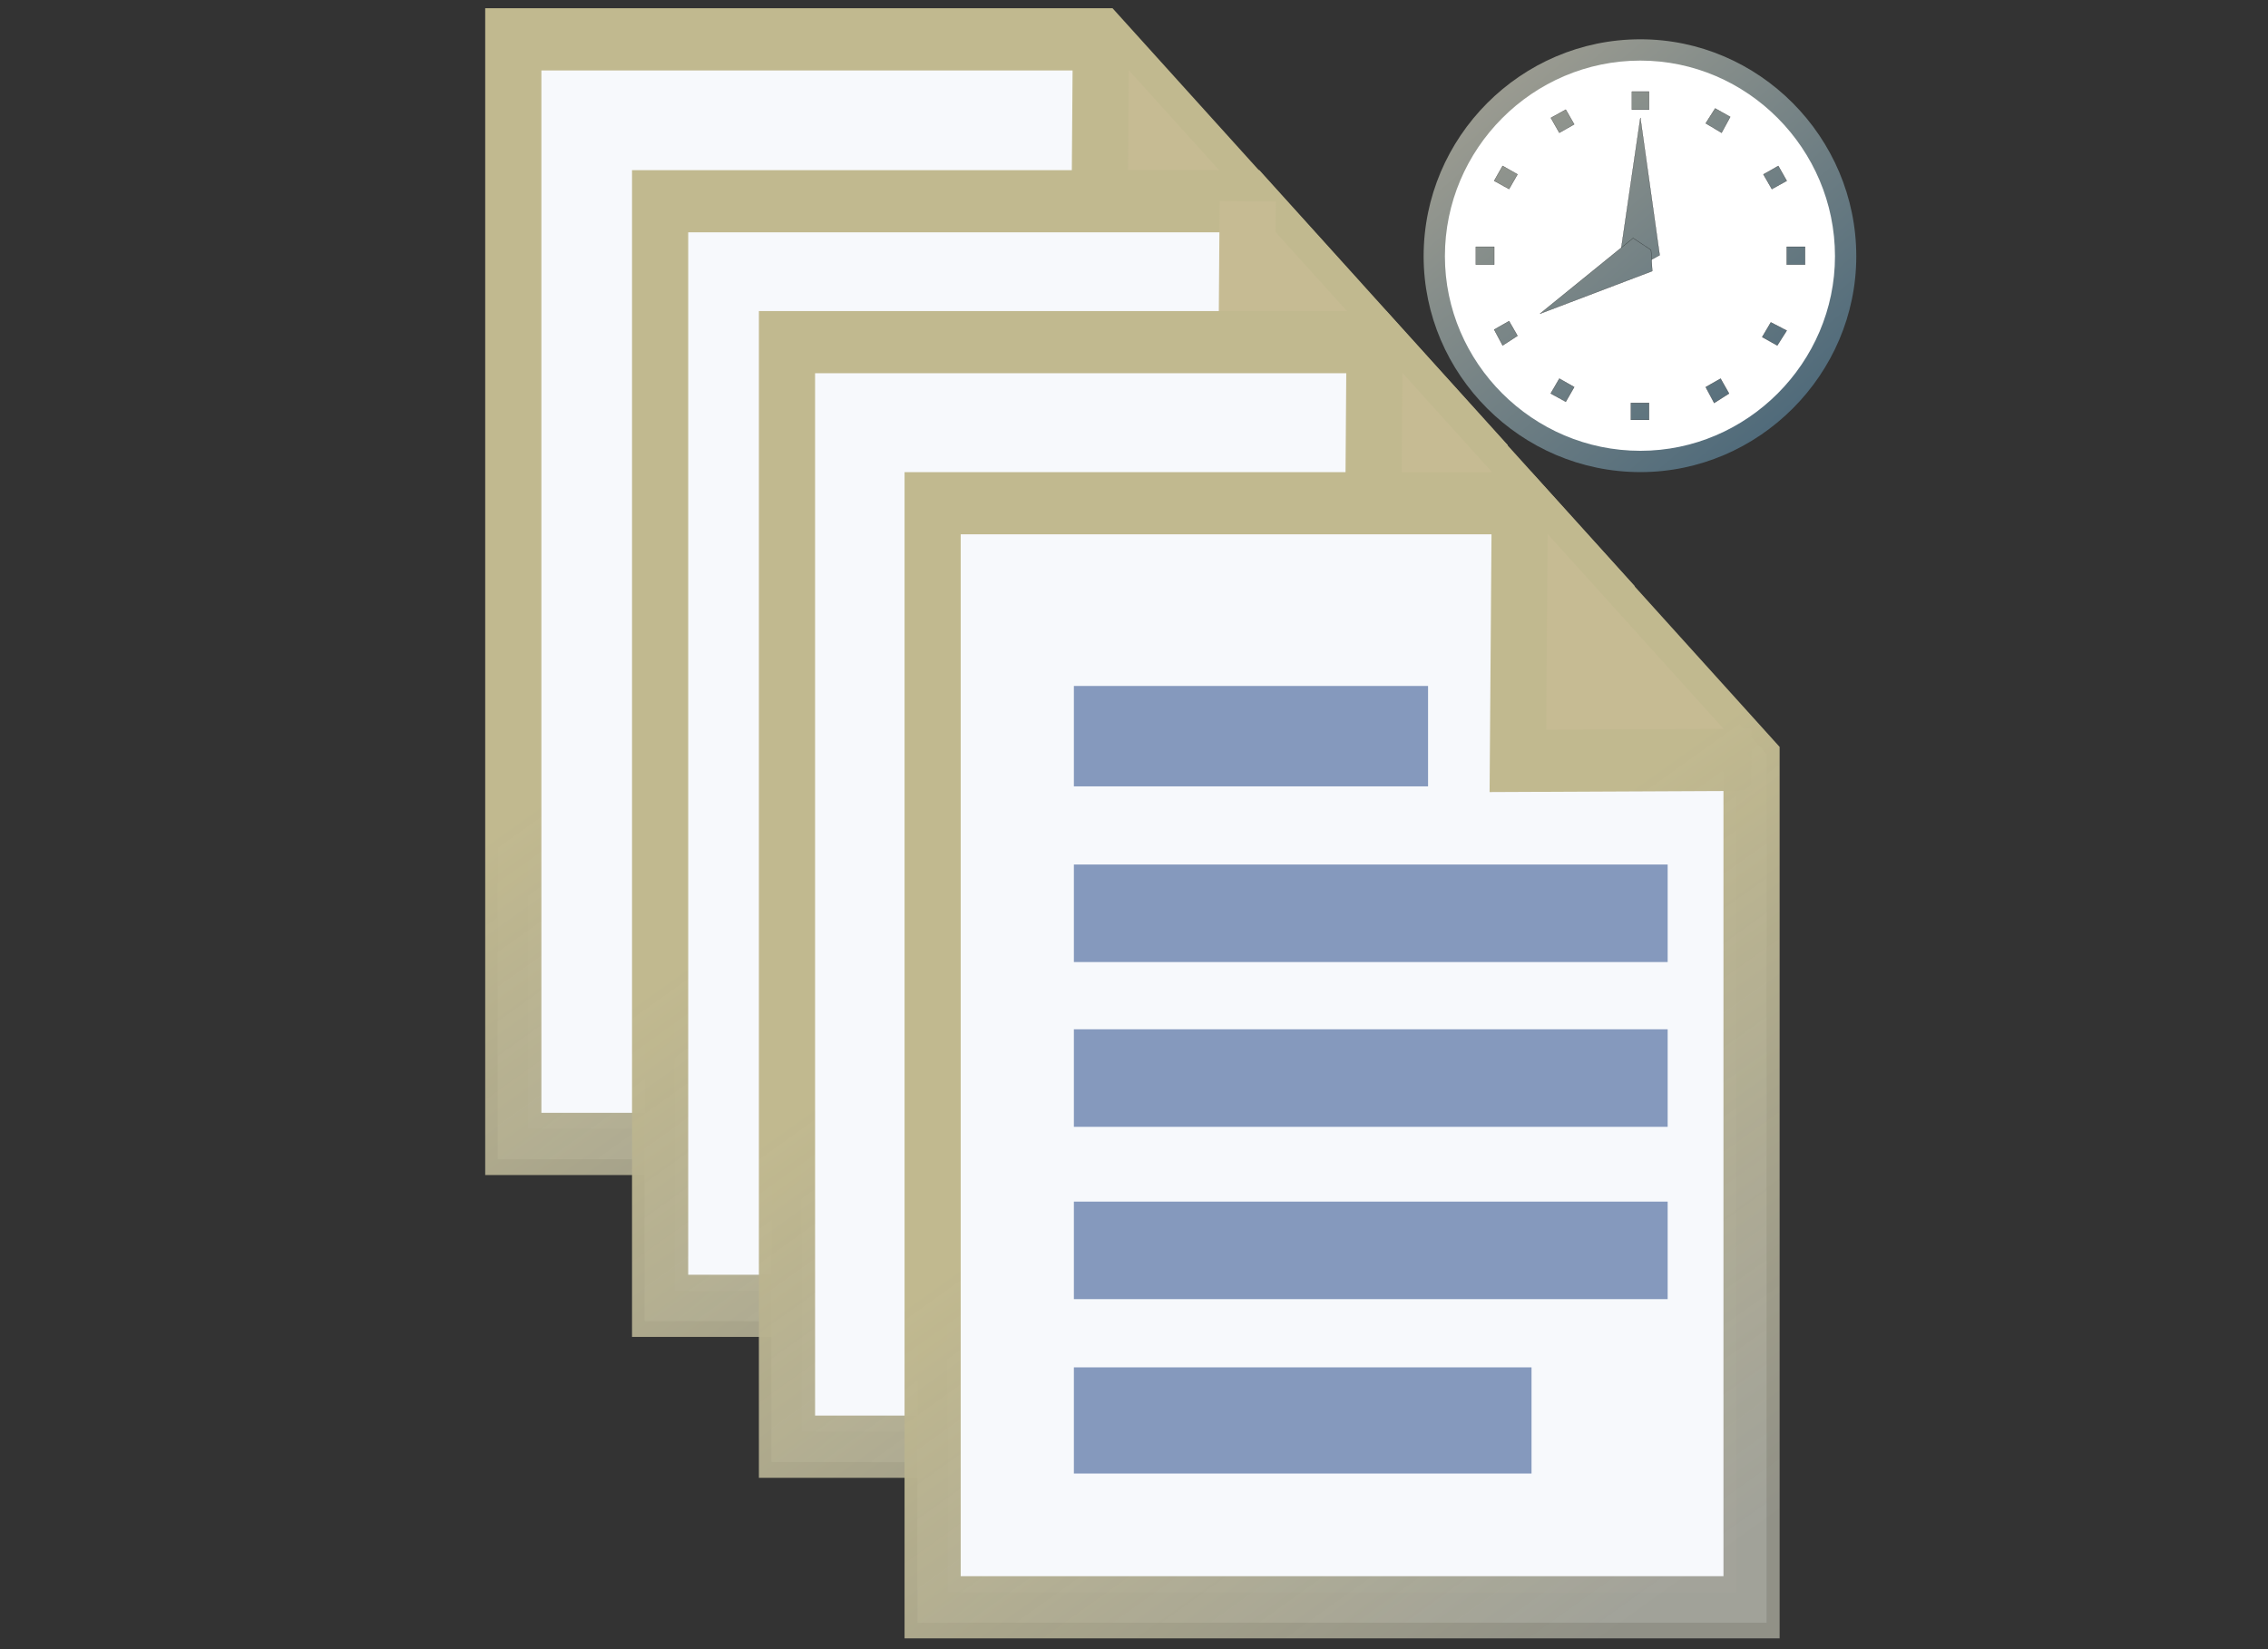 <?xml version="1.0" encoding="UTF-8" standalone="no"?>
<!-- Created with Inkscape (http://www.inkscape.org/) -->

<svg
   xmlns:dc="http://purl.org/dc/elements/1.1/"
   xmlns:cc="http://creativecommons.org/ns#"
   xmlns:rdf="http://www.w3.org/1999/02/22-rdf-syntax-ns#"
   xmlns:svg="http://www.w3.org/2000/svg"
   xmlns="http://www.w3.org/2000/svg"
   xmlns:xlink="http://www.w3.org/1999/xlink"
   xmlns:sodipodi="http://sodipodi.sourceforge.net/DTD/sodipodi-0.dtd"
   xmlns:inkscape="http://www.inkscape.org/namespaces/inkscape"
   width="110"
   height="80"
   viewBox="0 0 110 80"
   version="1.1"
   id="svg5009"
   inkscape:version="0.92.4 (5da689c313, 2019-01-14)"
   sodipodi:docname="recenteditors-solution-logo.svg"
   inkscape:export-filename="F:\Dev\Projects\GitHub\RecentEditors\web-assets\recenteditors-solution-logo.png"
   inkscape:export-xdpi="96"
   inkscape:export-ydpi="96">
  <rect x="0" y="0" width="110" height="80" fill="#333333" stroke="none"/>
  <defs
     id="defs5003">
    <linearGradient
       inkscape:collect="always"
       id="linearGradient6198">
      <stop
         style="stop-color:#4f6a7a;stop-opacity:1"
         offset="0"
         id="stop6194" />
      <stop
         style="stop-color:#9c9c91;stop-opacity:1"
         offset="1"
         id="stop6196" />
    </linearGradient>
    <linearGradient
       inkscape:collect="always"
       id="linearGradient6192">
      <stop
         style="stop-color:#4f6a7a;stop-opacity:1"
         offset="0"
         id="stop6188" />
      <stop
         style="stop-color:#9c9c91;stop-opacity:1"
         offset="1"
         id="stop6190" />
    </linearGradient>
    <linearGradient
       inkscape:collect="always"
       id="linearGradient6186">
      <stop
         style="stop-color:#4f6a7a;stop-opacity:1"
         offset="0"
         id="stop6182" />
      <stop
         style="stop-color:#9c9c91;stop-opacity:1"
         offset="1"
         id="stop6184" />
    </linearGradient>
    <linearGradient
       inkscape:collect="always"
       xlink:href="#linearGradient4983"
       id="linearGradient4985"
       x1="59.375"
       y1="60.179"
       x2="24.821"
       y2="15.893"
       gradientUnits="userSpaceOnUse"
       gradientTransform="matrix(0.841,0,0,0.931,53.113,0.497)" />
    <linearGradient
       inkscape:collect="always"
       id="linearGradient4983">
      <stop
         style="stop-color:#e1eaf8;stop-opacity:1"
         offset="0"
         id="stop4979" />
      <stop
         style="stop-color:#c6bb93;stop-opacity:1"
         offset="1"
         id="stop4981" />
    </linearGradient>
    <linearGradient
       inkscape:collect="always"
       xlink:href="#linearGradient4961"
       id="linearGradient4935"
       gradientUnits="userSpaceOnUse"
       x1="77.969"
       y1="39.165"
       x2="78.902"
       y2="72.839" />
    <linearGradient
       id="linearGradient4961"
       inkscape:collect="always">
      <stop
         id="stop4957"
         offset="0"
         style="stop-color:#4f6a7a;stop-opacity:0.827" />
      <stop
         id="stop4959"
         offset="1"
         style="stop-color:#9c9c91;stop-opacity:1" />
    </linearGradient>
    <linearGradient
       inkscape:collect="always"
       xlink:href="#linearGradient4977"
       id="linearGradient4931"
       gradientUnits="userSpaceOnUse"
       x1="72.611"
       y1="46.843"
       x2="90.42"
       y2="74.446" />
    <linearGradient
       id="linearGradient4977"
       inkscape:collect="always">
      <stop
         id="stop4973"
         offset="0"
         style="stop-color:#c1b98f;stop-opacity:1" />
      <stop
         id="stop4975"
         offset="1"
         style="stop-color:#9b9b90;stop-opacity:0.906" />
    </linearGradient>
    <linearGradient
       inkscape:collect="always"
       xlink:href="#linearGradient4672"
       id="linearGradient4933"
       gradientUnits="userSpaceOnUse"
       x1="72.611"
       y1="46.843"
       x2="90.42"
       y2="74.446" />
    <linearGradient
       inkscape:collect="always"
       id="linearGradient4672">
      <stop
         style="stop-color:#c6bb93;stop-opacity:1"
         offset="0"
         id="stop4668" />
      <stop
         style="stop-color:#a7b4cb;stop-opacity:1"
         offset="1"
         id="stop4670" />
    </linearGradient>
    <linearGradient
       inkscape:collect="always"
       xlink:href="#linearGradient4983"
       id="linearGradient4985-2"
       x1="59.375"
       y1="60.179"
       x2="24.821"
       y2="15.893"
       gradientUnits="userSpaceOnUse"
       gradientTransform="matrix(0.841,0,0,0.931,53.113,0.497)" />
    <linearGradient
       inkscape:collect="always"
       xlink:href="#linearGradient4961"
       id="linearGradient4935-3"
       gradientUnits="userSpaceOnUse"
       x1="77.969"
       y1="39.165"
       x2="78.902"
       y2="72.839" />
    <linearGradient
       inkscape:collect="always"
       xlink:href="#linearGradient4977"
       id="linearGradient4931-6"
       gradientUnits="userSpaceOnUse"
       x1="72.611"
       y1="46.843"
       x2="90.42"
       y2="74.446" />
    <linearGradient
       inkscape:collect="always"
       xlink:href="#linearGradient4977"
       id="linearGradient5178"
       gradientUnits="userSpaceOnUse"
       x1="72.611"
       y1="46.843"
       x2="90.42"
       y2="74.446" />
    <linearGradient
       inkscape:collect="always"
       xlink:href="#linearGradient4983"
       id="linearGradient4985-2-3"
       x1="59.375"
       y1="60.179"
       x2="24.821"
       y2="15.893"
       gradientUnits="userSpaceOnUse"
       gradientTransform="matrix(0.932,0,0,1.032,26.519,1055.522)" />
    <linearGradient
       inkscape:collect="always"
       xlink:href="#linearGradient4961"
       id="linearGradient4935-3-4"
       gradientUnits="userSpaceOnUse"
       x1="77.969"
       y1="39.165"
       x2="78.902"
       y2="72.839" />
    <linearGradient
       inkscape:collect="always"
       xlink:href="#linearGradient4977"
       id="linearGradient5178-2"
       gradientUnits="userSpaceOnUse"
       x1="72.611"
       y1="46.843"
       x2="90.42"
       y2="74.446" />
    <linearGradient
       inkscape:collect="always"
       xlink:href="#linearGradient4977"
       id="linearGradient5262"
       gradientUnits="userSpaceOnUse"
       x1="72.611"
       y1="46.843"
       x2="90.42"
       y2="74.446" />
    <linearGradient
       inkscape:collect="always"
       xlink:href="#linearGradient4983"
       id="linearGradient4985-2-1"
       x1="59.375"
       y1="60.179"
       x2="24.821"
       y2="15.893"
       gradientUnits="userSpaceOnUse"
       gradientTransform="matrix(0.841,0,0,0.931,53.113,0.497)" />
    <linearGradient
       inkscape:collect="always"
       xlink:href="#linearGradient4961"
       id="linearGradient4935-3-9"
       gradientUnits="userSpaceOnUse"
       x1="77.969"
       y1="39.165"
       x2="78.902"
       y2="72.839" />
    <linearGradient
       inkscape:collect="always"
       xlink:href="#linearGradient4977"
       id="linearGradient5178-27"
       gradientUnits="userSpaceOnUse"
       x1="72.611"
       y1="46.843"
       x2="90.42"
       y2="74.446" />
    <linearGradient
       inkscape:collect="always"
       xlink:href="#linearGradient4977"
       id="linearGradient5307"
       gradientUnits="userSpaceOnUse"
       x1="72.611"
       y1="46.843"
       x2="90.42"
       y2="74.446" />
    <linearGradient
       inkscape:collect="always"
       xlink:href="#linearGradient6198"
       id="linearGradient6168"
       x1="99.121"
       y1="1067.214"
       x2="82.517"
       y2="1047.768"
       gradientUnits="userSpaceOnUse" />
    <linearGradient
       inkscape:collect="always"
       xlink:href="#linearGradient6192"
       id="linearGradient6170"
       x1="99.121"
       y1="1067.214"
       x2="82.517"
       y2="1047.768"
       gradientUnits="userSpaceOnUse" />
    <linearGradient
       inkscape:collect="always"
       xlink:href="#linearGradient6186"
       id="linearGradient6180"
       gradientUnits="userSpaceOnUse"
       x1="99.121"
       y1="1067.214"
       x2="82.517"
       y2="1047.768" />
    <linearGradient
       inkscape:collect="always"
       xlink:href="#linearGradient6192"
       id="linearGradient6220"
       gradientUnits="userSpaceOnUse"
       x1="99.121"
       y1="1067.214"
       x2="82.517"
       y2="1047.768" />
    <linearGradient
       inkscape:collect="always"
       xlink:href="#linearGradient6192"
       id="linearGradient6222"
       gradientUnits="userSpaceOnUse"
       x1="99.121"
       y1="1067.214"
       x2="82.517"
       y2="1047.768" />
    <linearGradient
       inkscape:collect="always"
       xlink:href="#linearGradient6192"
       id="linearGradient6224"
       gradientUnits="userSpaceOnUse"
       x1="99.121"
       y1="1067.214"
       x2="82.517"
       y2="1047.768" />
    <linearGradient
       inkscape:collect="always"
       xlink:href="#linearGradient6192"
       id="linearGradient6226"
       gradientUnits="userSpaceOnUse"
       x1="99.121"
       y1="1067.214"
       x2="82.517"
       y2="1047.768" />
    <linearGradient
       inkscape:collect="always"
       xlink:href="#linearGradient6192"
       id="linearGradient6228"
       gradientUnits="userSpaceOnUse"
       x1="99.121"
       y1="1067.214"
       x2="82.517"
       y2="1047.768" />
    <linearGradient
       inkscape:collect="always"
       xlink:href="#linearGradient6192"
       id="linearGradient6230"
       gradientUnits="userSpaceOnUse"
       x1="99.121"
       y1="1067.214"
       x2="82.517"
       y2="1047.768" />
    <linearGradient
       inkscape:collect="always"
       xlink:href="#linearGradient6192"
       id="linearGradient6232"
       gradientUnits="userSpaceOnUse"
       x1="99.121"
       y1="1067.214"
       x2="82.517"
       y2="1047.768" />
    <linearGradient
       inkscape:collect="always"
       xlink:href="#linearGradient6192"
       id="linearGradient6234"
       gradientUnits="userSpaceOnUse"
       x1="99.121"
       y1="1067.214"
       x2="82.517"
       y2="1047.768" />
    <linearGradient
       inkscape:collect="always"
       xlink:href="#linearGradient6192"
       id="linearGradient6236"
       gradientUnits="userSpaceOnUse"
       x1="99.121"
       y1="1067.214"
       x2="82.517"
       y2="1047.768" />
    <linearGradient
       inkscape:collect="always"
       xlink:href="#linearGradient6192"
       id="linearGradient6238"
       gradientUnits="userSpaceOnUse"
       x1="99.121"
       y1="1067.214"
       x2="82.517"
       y2="1047.768" />
    <linearGradient
       inkscape:collect="always"
       xlink:href="#linearGradient6192"
       id="linearGradient6240"
       gradientUnits="userSpaceOnUse"
       x1="99.121"
       y1="1067.214"
       x2="82.517"
       y2="1047.768" />
    <linearGradient
       inkscape:collect="always"
       xlink:href="#linearGradient6192"
       id="linearGradient6242"
       gradientUnits="userSpaceOnUse"
       x1="99.121"
       y1="1067.214"
       x2="82.517"
       y2="1047.768" />
    <linearGradient
       inkscape:collect="always"
       xlink:href="#linearGradient6198"
       id="linearGradient6244"
       gradientUnits="userSpaceOnUse"
       x1="99.121"
       y1="1067.214"
       x2="82.517"
       y2="1047.768" />
    <linearGradient
       inkscape:collect="always"
       xlink:href="#linearGradient6198"
       id="linearGradient6246"
       gradientUnits="userSpaceOnUse"
       x1="99.121"
       y1="1067.214"
       x2="82.517"
       y2="1047.768" />
  </defs>
  <sodipodi:namedview
     id="base"
     pagecolor="#ffffff"
     bordercolor="#666666"
     borderopacity="1.0"
     inkscape:pageopacity="0.0"
     inkscape:pageshadow="2"
     inkscape:zoom="11.2"
     inkscape:cx="60.063503"
     inkscape:cy="40.999289"
     inkscape:document-units="px"
     inkscape:current-layer="layer1"
     showgrid="true"
     units="px"
     inkscape:snap-global="true"
     inkscape:snap-nodes="false"
     inkscape:snap-others="false"
     inkscape:window-width="2100"
     inkscape:window-height="1284"
     inkscape:window-x="2391"
     inkscape:window-y="-9"
     inkscape:window-maximized="1">
    <inkscape:grid
       type="xygrid"
       id="grid5180"
       spacingx="10"
       spacingy="10" />
  </sodipodi:namedview>
  <g
     inkscape:label="Ebene 1"
     inkscape:groupmode="layer"
     id="layer1"
     transform="translate(0,-1042.52)">
    <g
       id="g5001-5-8"
       transform="matrix(1.109,0,0,1.109,-52.744,1032.462)">
      <path
         sodipodi:nodetypes="cccccc"
         inkscape:connector-curvature="0"
         id="rect4676-5-6"
         d="m 69.99,10.792 25.687,1e-6 10.137,11.228 -1e-5,37.092 H 69.99 Z"
         style="fill:#f7f9fc;fill-opacity:1;stroke:url(#linearGradient4985-2-1);stroke-width:1.327;stroke-miterlimit:4;stroke-dasharray:none;stroke-opacity:1" />
      <g
         transform="matrix(0.841,0,0,0.931,27.85,-12.2)"
         id="g4657-1-2"
         style="fill-opacity:1;stroke:url(#linearGradient4935-3-9);stroke-width:2.922;stroke-miterlimit:4;stroke-dasharray:none;stroke-opacity:1">
        <path
           style="fill:none;fill-opacity:1;stroke:url(#linearGradient5307);stroke-width:2.922;stroke-linecap:butt;stroke-linejoin:miter;stroke-miterlimit:4;stroke-dasharray:none;stroke-opacity:1"
           d="M 50.129,24.694 H 80.686 L 92.745,36.753 V 76.591 H 50.129 Z"
           id="path3767-3-75"
           inkscape:connector-curvature="0"
           sodipodi:nodetypes="cccccc" />
        <path
           style="fill:#c6bb93;fill-opacity:1;stroke:url(#linearGradient5178-27);stroke-width:2.922;stroke-linecap:butt;stroke-linejoin:miter;stroke-miterlimit:4;stroke-dasharray:none;stroke-opacity:1"
           d="m 80.686,24.694 -0.1,12.11 12.159,-0.051"
           id="path3769-8-4"
           inkscape:connector-curvature="0"
           sodipodi:nodetypes="ccc" />
      </g>
      <path
         inkscape:connector-curvature="0"
         id="path3771-7-9"
         d="M 76.174,20.981 H 91.67"
         style="fill:#758ab2;fill-opacity:1;stroke:#8599bd;stroke-width:4.394;stroke-linecap:butt;stroke-linejoin:miter;stroke-miterlimit:4;stroke-dasharray:none;stroke-opacity:1" />
      <path
         inkscape:connector-curvature="0"
         id="path3773-9-3"
         d="M 76.174,28.732 H 102.153"
         style="fill:#758ab2;fill-opacity:1;stroke:#8599bd;stroke-width:4.268;stroke-linecap:butt;stroke-linejoin:miter;stroke-miterlimit:4;stroke-dasharray:none;stroke-opacity:1" />
      <path
         inkscape:connector-curvature="0"
         id="path3773-8-1-1"
         d="M 76.174,35.942 H 102.153"
         style="fill:#758ab2;fill-opacity:1;stroke:#8599bd;stroke-width:4.268;stroke-linecap:butt;stroke-linejoin:miter;stroke-miterlimit:4;stroke-dasharray:none;stroke-opacity:1" />
      <path
         inkscape:connector-curvature="0"
         id="path3773-83-9-3"
         d="M 76.174,43.483 H 102.153"
         style="fill:#758ab2;fill-opacity:1;stroke:#8599bd;stroke-width:4.268;stroke-linecap:butt;stroke-linejoin:miter;stroke-miterlimit:4;stroke-dasharray:none;stroke-opacity:1" />
      <path
         inkscape:connector-curvature="0"
         id="path3773-83-7-5-1"
         d="M 76.174,50.924 H 96.196"
         style="fill:#758ab2;fill-opacity:1;stroke:#8599bd;stroke-width:4.645;stroke-linecap:butt;stroke-linejoin:miter;stroke-miterlimit:4;stroke-dasharray:none;stroke-opacity:1" />
    </g>
    <g
       id="g5001"
       transform="matrix(1.109,0,0,1.109,-45.623,1040.316)">
      <path
         sodipodi:nodetypes="cccccc"
         inkscape:connector-curvature="0"
         id="rect4676"
         d="m 69.99,10.792 25.687,1e-6 10.137,11.228 -1e-5,37.092 H 69.99 Z"
         style="fill:#f7f9fc;fill-opacity:1;stroke:url(#linearGradient4985);stroke-width:1.327;stroke-miterlimit:4;stroke-dasharray:none;stroke-opacity:1" />
      <g
         transform="matrix(0.841,0,0,0.931,27.85,-12.2)"
         id="g4657"
         style="fill-opacity:1;stroke:url(#linearGradient4935);stroke-width:2.922;stroke-miterlimit:4;stroke-dasharray:none;stroke-opacity:1">
        <path
           style="fill:none;fill-opacity:1;stroke:url(#linearGradient4931);stroke-width:2.922;stroke-linecap:butt;stroke-linejoin:miter;stroke-miterlimit:4;stroke-dasharray:none;stroke-opacity:1"
           d="M 50.129,24.694 H 80.686 L 92.745,36.753 V 76.591 H 50.129 Z"
           id="path3767"
           inkscape:connector-curvature="0"
           sodipodi:nodetypes="cccccc" />
        <path
           style="fill:#c6bb93;fill-opacity:1;stroke:url(#linearGradient4933);stroke-width:2.922;stroke-linecap:butt;stroke-linejoin:miter;stroke-miterlimit:4;stroke-dasharray:none;stroke-opacity:1"
           d="m 80.686,24.694 -0.1,12.11 12.159,-0.051"
           id="path3769"
           inkscape:connector-curvature="0"
           sodipodi:nodetypes="ccc" />
      </g>
      <path
         inkscape:connector-curvature="0"
         id="path3771"
         d="M 76.174,20.981 H 91.67"
         style="fill:#758ab2;fill-opacity:1;stroke:#8599bd;stroke-width:4.394;stroke-linecap:butt;stroke-linejoin:miter;stroke-miterlimit:4;stroke-dasharray:none;stroke-opacity:1" />
      <path
         inkscape:connector-curvature="0"
         id="path3773"
         d="M 76.174,28.732 H 102.153"
         style="fill:#758ab2;fill-opacity:1;stroke:#8599bd;stroke-width:4.268;stroke-linecap:butt;stroke-linejoin:miter;stroke-miterlimit:4;stroke-dasharray:none;stroke-opacity:1" />
      <path
         inkscape:connector-curvature="0"
         id="path3773-8"
         d="M 76.174,35.942 H 102.153"
         style="fill:#758ab2;fill-opacity:1;stroke:#8599bd;stroke-width:4.268;stroke-linecap:butt;stroke-linejoin:miter;stroke-miterlimit:4;stroke-dasharray:none;stroke-opacity:1" />
      <path
         inkscape:connector-curvature="0"
         id="path3773-83"
         d="M 76.174,43.483 H 102.153"
         style="fill:#758ab2;fill-opacity:1;stroke:#8599bd;stroke-width:4.268;stroke-linecap:butt;stroke-linejoin:miter;stroke-miterlimit:4;stroke-dasharray:none;stroke-opacity:1" />
      <path
         inkscape:connector-curvature="0"
         id="path3773-83-7"
         d="M 76.174,50.924 H 96.196"
         style="fill:#758ab2;fill-opacity:1;stroke:#8599bd;stroke-width:4.645;stroke-linecap:butt;stroke-linejoin:miter;stroke-miterlimit:4;stroke-dasharray:none;stroke-opacity:1" />
    </g>
    <g
       id="g5001-5"
       transform="matrix(1.109,0,0,1.109,-39.47,1047.15)">
      <path
         sodipodi:nodetypes="cccccc"
         inkscape:connector-curvature="0"
         id="rect4676-5"
         d="m 69.99,10.792 25.687,1e-6 10.137,11.228 -1e-5,37.092 H 69.99 Z"
         style="fill:#f7f9fc;fill-opacity:1;stroke:url(#linearGradient4985-2);stroke-width:1.327;stroke-miterlimit:4;stroke-dasharray:none;stroke-opacity:1" />
      <g
         transform="matrix(0.841,0,0,0.931,27.85,-12.2)"
         id="g4657-1"
         style="fill-opacity:1;stroke:url(#linearGradient4935-3);stroke-width:2.922;stroke-miterlimit:4;stroke-dasharray:none;stroke-opacity:1">
        <path
           style="fill:none;fill-opacity:1;stroke:url(#linearGradient5178);stroke-width:2.922;stroke-linecap:butt;stroke-linejoin:miter;stroke-miterlimit:4;stroke-dasharray:none;stroke-opacity:1"
           d="M 50.129,24.694 H 80.686 L 92.745,36.753 V 76.591 H 50.129 Z"
           id="path3767-3"
           inkscape:connector-curvature="0"
           sodipodi:nodetypes="cccccc" />
        <path
           style="fill:#c6bb93;fill-opacity:1;stroke:url(#linearGradient4931-6);stroke-width:2.922;stroke-linecap:butt;stroke-linejoin:miter;stroke-miterlimit:4;stroke-dasharray:none;stroke-opacity:1"
           d="m 80.686,24.694 -0.1,12.11 12.159,-0.051"
           id="path3769-8"
           inkscape:connector-curvature="0"
           sodipodi:nodetypes="ccc" />
      </g>
      <path
         inkscape:connector-curvature="0"
         id="path3771-7"
         d="M 76.174,20.981 H 91.67"
         style="fill:#758ab2;fill-opacity:1;stroke:#8599bd;stroke-width:4.394;stroke-linecap:butt;stroke-linejoin:miter;stroke-miterlimit:4;stroke-dasharray:none;stroke-opacity:1" />
      <path
         inkscape:connector-curvature="0"
         id="path3773-9"
         d="M 76.174,28.732 H 102.153"
         style="fill:#758ab2;fill-opacity:1;stroke:#8599bd;stroke-width:4.268;stroke-linecap:butt;stroke-linejoin:miter;stroke-miterlimit:4;stroke-dasharray:none;stroke-opacity:1" />
      <path
         inkscape:connector-curvature="0"
         id="path3773-8-1"
         d="M 76.174,35.942 H 102.153"
         style="fill:#758ab2;fill-opacity:1;stroke:#8599bd;stroke-width:4.268;stroke-linecap:butt;stroke-linejoin:miter;stroke-miterlimit:4;stroke-dasharray:none;stroke-opacity:1" />
      <path
         inkscape:connector-curvature="0"
         id="path3773-83-9"
         d="M 76.174,43.483 H 102.153"
         style="fill:#758ab2;fill-opacity:1;stroke:#8599bd;stroke-width:4.268;stroke-linecap:butt;stroke-linejoin:miter;stroke-miterlimit:4;stroke-dasharray:none;stroke-opacity:1" />
      <path
         inkscape:connector-curvature="0"
         id="path3773-83-7-5"
         d="M 76.174,50.924 H 96.196"
         style="fill:#758ab2;fill-opacity:1;stroke:#8599bd;stroke-width:4.645;stroke-linecap:butt;stroke-linejoin:miter;stroke-miterlimit:4;stroke-dasharray:none;stroke-opacity:1" />
    </g>
    <path
       style="fill:#f7f9fc;fill-opacity:1;stroke:url(#linearGradient4985-2-3);stroke-width:1.471;stroke-miterlimit:4;stroke-dasharray:none;stroke-opacity:1"
       d="m 45.229,1066.935 h 28.477 l 11.238,12.447 -1.1e-5,41.119 H 45.229 Z"
       id="rect4676-5-0"
       inkscape:connector-curvature="0"
       sodipodi:nodetypes="cccccc" />
    <g
       style="fill-opacity:1;stroke:url(#linearGradient4935-3-4);stroke-width:2.922;stroke-miterlimit:4;stroke-dasharray:none;stroke-opacity:1"
       id="g4657-1-7"
       transform="matrix(0.932,0,0,1.032,-1.487,1041.447)">
      <path
         sodipodi:nodetypes="cccccc"
         inkscape:connector-curvature="0"
         id="path3767-3-7"
         d="M 50.129,24.694 H 80.686 L 92.745,36.753 V 76.591 H 50.129 Z"
         style="fill:none;fill-opacity:1;stroke:url(#linearGradient5262);stroke-width:2.922;stroke-linecap:butt;stroke-linejoin:miter;stroke-miterlimit:4;stroke-dasharray:none;stroke-opacity:1" />
      <path
         sodipodi:nodetypes="ccc"
         inkscape:connector-curvature="0"
         id="path3769-8-7"
         d="m 80.686,24.694 -0.1,12.11 12.159,-0.051"
         style="fill:#c6bb93;fill-opacity:1;stroke:url(#linearGradient5178-2);stroke-width:2.922;stroke-linecap:butt;stroke-linejoin:miter;stroke-miterlimit:4;stroke-dasharray:none;stroke-opacity:1" />
    </g>
    <path
       style="fill:#758ab2;fill-opacity:1;stroke:#8599bd;stroke-width:4.871;stroke-linecap:butt;stroke-linejoin:miter;stroke-miterlimit:4;stroke-dasharray:none;stroke-opacity:1"
       d="M 52.084,1078.231 H 69.262"
       id="path3771-7-2"
       inkscape:connector-curvature="0" />
    <path
       style="fill:#758ab2;fill-opacity:1;stroke:#8599bd;stroke-width:4.731;stroke-linecap:butt;stroke-linejoin:miter;stroke-miterlimit:4;stroke-dasharray:none;stroke-opacity:1"
       d="M 52.084,1086.823 H 80.883"
       id="path3773-9-4"
       inkscape:connector-curvature="0" />
    <path
       style="fill:#758ab2;fill-opacity:1;stroke:#8599bd;stroke-width:4.731;stroke-linecap:butt;stroke-linejoin:miter;stroke-miterlimit:4;stroke-dasharray:none;stroke-opacity:1"
       d="M 52.084,1094.816 H 80.883"
       id="path3773-8-1-8"
       inkscape:connector-curvature="0" />
    <path
       style="fill:#758ab2;fill-opacity:1;stroke:#8599bd;stroke-width:4.731;stroke-linecap:butt;stroke-linejoin:miter;stroke-miterlimit:4;stroke-dasharray:none;stroke-opacity:1"
       d="M 52.084,1103.175 H 80.883"
       id="path3773-83-9-7"
       inkscape:connector-curvature="0" />
    <path
       style="fill:#758ab2;fill-opacity:1;stroke:#8599bd;stroke-width:5.15;stroke-linecap:butt;stroke-linejoin:miter;stroke-miterlimit:4;stroke-dasharray:none;stroke-opacity:1"
       d="M 52.084,1111.425 H 74.28"
       id="path3773-83-7-5-9"
       inkscape:connector-curvature="0" />
    <g
       id="g6218"
       transform="matrix(0.861,0,0,0.861,1.847,143.826)">
      <path
         d="m 78.049,1058.217 c 0,6.646 5.478,12.161 12.211,12.161 6.684,0 12.161,-5.515 12.161,-12.161 0,-6.709 -5.478,-12.224 -12.161,-12.224 -6.734,0 -12.211,5.515 -12.211,12.224 z"
         style="fill:url(#linearGradient6180);fill-opacity:1;fill-rule:evenodd;stroke:none;stroke-width:1.664;stroke-miterlimit:4;stroke-dasharray:none;stroke-opacity:1"
         id="3-8"
         inkscape:connector-curvature="0" />
      <path
         d="m 79.248,1058.214 c 0,5.992 4.938,10.964 11.009,10.964 6.026,0 10.964,-4.972 10.964,-10.964 0,-6.048 -4.938,-11.021 -10.964,-11.021 -6.071,0 -11.009,4.972 -11.009,11.021 z"
         style="fill:#ffffff;fill-rule:evenodd;stroke:none;stroke-width:1.5;stroke-miterlimit:4;stroke-dasharray:none;stroke-opacity:1"
         id="3"
         inkscape:connector-curvature="0" />
      <g
         style="fill:url(#linearGradient6170);fill-opacity:1"
         id="g5944">
        <path
           inkscape:connector-curvature="0"
           id="4"
           style="fill:url(#linearGradient6220);fill-opacity:1;fill-rule:evenodd;stroke:#000000;stroke-width:0.011px;stroke-linecap:round;stroke-linejoin:round"
           d="m 94.471,1049.889 -0.532,0.838 0.895,0.532 0.487,-0.895 -0.849,-0.476 z" />
        <path
           inkscape:connector-curvature="0"
           id="5"
           style="fill:url(#linearGradient6222);fill-opacity:1;fill-rule:evenodd;stroke:#000000;stroke-width:0.011px;stroke-linecap:round;stroke-linejoin:round"
           d="m 98.028,1053.128 -0.838,0.476 0.476,0.827 0.838,-0.464 z" />
        <path
           inkscape:connector-curvature="0"
           id="6"
           style="fill:url(#linearGradient6224);fill-opacity:1;fill-rule:evenodd;stroke:#000000;stroke-width:0.011px;stroke-linecap:round;stroke-linejoin:round"
           d="m 99.534,1057.681 h -1.031 v 1.008 h 1.031 z" />
        <path
           inkscape:connector-curvature="0"
           id="7"
           style="fill:url(#linearGradient6226);fill-opacity:1;fill-rule:evenodd;stroke:#000000;stroke-width:0.011px;stroke-linecap:round;stroke-linejoin:round"
           d="m 98.503,1062.405 -0.895,-0.464 -0.487,0.827 0.849,0.476 0.532,-0.838 z" />
        <path
           inkscape:connector-curvature="0"
           id="8"
           style="fill:url(#linearGradient6228);fill-opacity:1;fill-rule:evenodd;stroke:#000000;stroke-width:0.011px;stroke-linecap:round;stroke-linejoin:round"
           d="m 95.253,1065.95 -0.476,-0.838 -0.838,0.476 0.476,0.895 z" />
        <path
           inkscape:connector-curvature="0"
           id="9"
           style="fill:url(#linearGradient6230);fill-opacity:1;fill-rule:evenodd;stroke:#000000;stroke-width:0.011px;stroke-linecap:round;stroke-linejoin:round"
           d="m 90.745,1067.434 v -0.951 h -1.019 v 0.951 z" />
        <path
           inkscape:connector-curvature="0"
           id="10"
           style="fill:url(#linearGradient6232);fill-opacity:1;fill-rule:evenodd;stroke:#000000;stroke-width:0.011px;stroke-linecap:round;stroke-linejoin:round"
           d="m 86.056,1066.414 0.476,-0.827 -0.838,-0.476 -0.487,0.838 z" />
        <path
           inkscape:connector-curvature="0"
           id="11"
           style="fill:url(#linearGradient6234);fill-opacity:1;fill-rule:evenodd;stroke:#000000;stroke-width:0.011px;stroke-linecap:round;stroke-linejoin:round"
           d="m 82.499,1063.243 0.838,-0.544 -0.476,-0.827 -0.838,0.476 z" />
        <path
           inkscape:connector-curvature="0"
           id="12"
           style="fill:url(#linearGradient6236);fill-opacity:1;fill-rule:evenodd;stroke:#000000;stroke-width:0.011px;stroke-linecap:round;stroke-linejoin:round"
           d="m 80.993,1058.69 h 1.031 v -1.008 h -1.031 z" />
        <path
           inkscape:connector-curvature="0"
           id="13"
           style="fill:url(#linearGradient6238);fill-opacity:1;fill-rule:evenodd;stroke:#000000;stroke-width:0.011px;stroke-linecap:round;stroke-linejoin:round"
           d="m 82.023,1053.966 0.838,0.464 0.476,-0.827 -0.838,-0.476 z" />
        <path
           inkscape:connector-curvature="0"
           id="14"
           style="fill:url(#linearGradient6240);fill-opacity:1;fill-rule:evenodd;stroke:#000000;stroke-width:0.011px;stroke-linecap:round;stroke-linejoin:round"
           d="m 85.217,1050.421 0.476,0.838 0.838,-0.476 -0.476,-0.827 z" />
        <path
           inkscape:connector-curvature="0"
           id="15"
           style="fill:url(#linearGradient6242);fill-opacity:1;fill-rule:evenodd;stroke:#000000;stroke-width:0.011px;stroke-linecap:round;stroke-linejoin:round"
           d="m 89.782,1048.938 v 1.019 h 0.963 v -1.019 z" />
      </g>
      <g
         style="fill:url(#linearGradient6168);fill-opacity:1"
         id="g5948">
        <path
           inkscape:connector-curvature="0"
           id="16"
           style="fill:url(#linearGradient6244);fill-opacity:1;fill-rule:evenodd;stroke:#000000;stroke-width:0.011px;stroke-linecap:round;stroke-linejoin:round"
           d="m 89.125,1058.157 1.133,-7.736 1.087,7.736 -1.087,0.589 z" />
        <path
           inkscape:connector-curvature="0"
           id="17"
           style="fill:url(#linearGradient6246);fill-opacity:1;fill-rule:evenodd;stroke:#000000;stroke-width:0.011px;stroke-linecap:round;stroke-linejoin:round"
           d="m 90.926,1059.052 -6.32,2.401 5.244,-4.259 1.008,0.668 0.068,1.189 z" />
      </g>
    </g>
  </g>
</svg>
